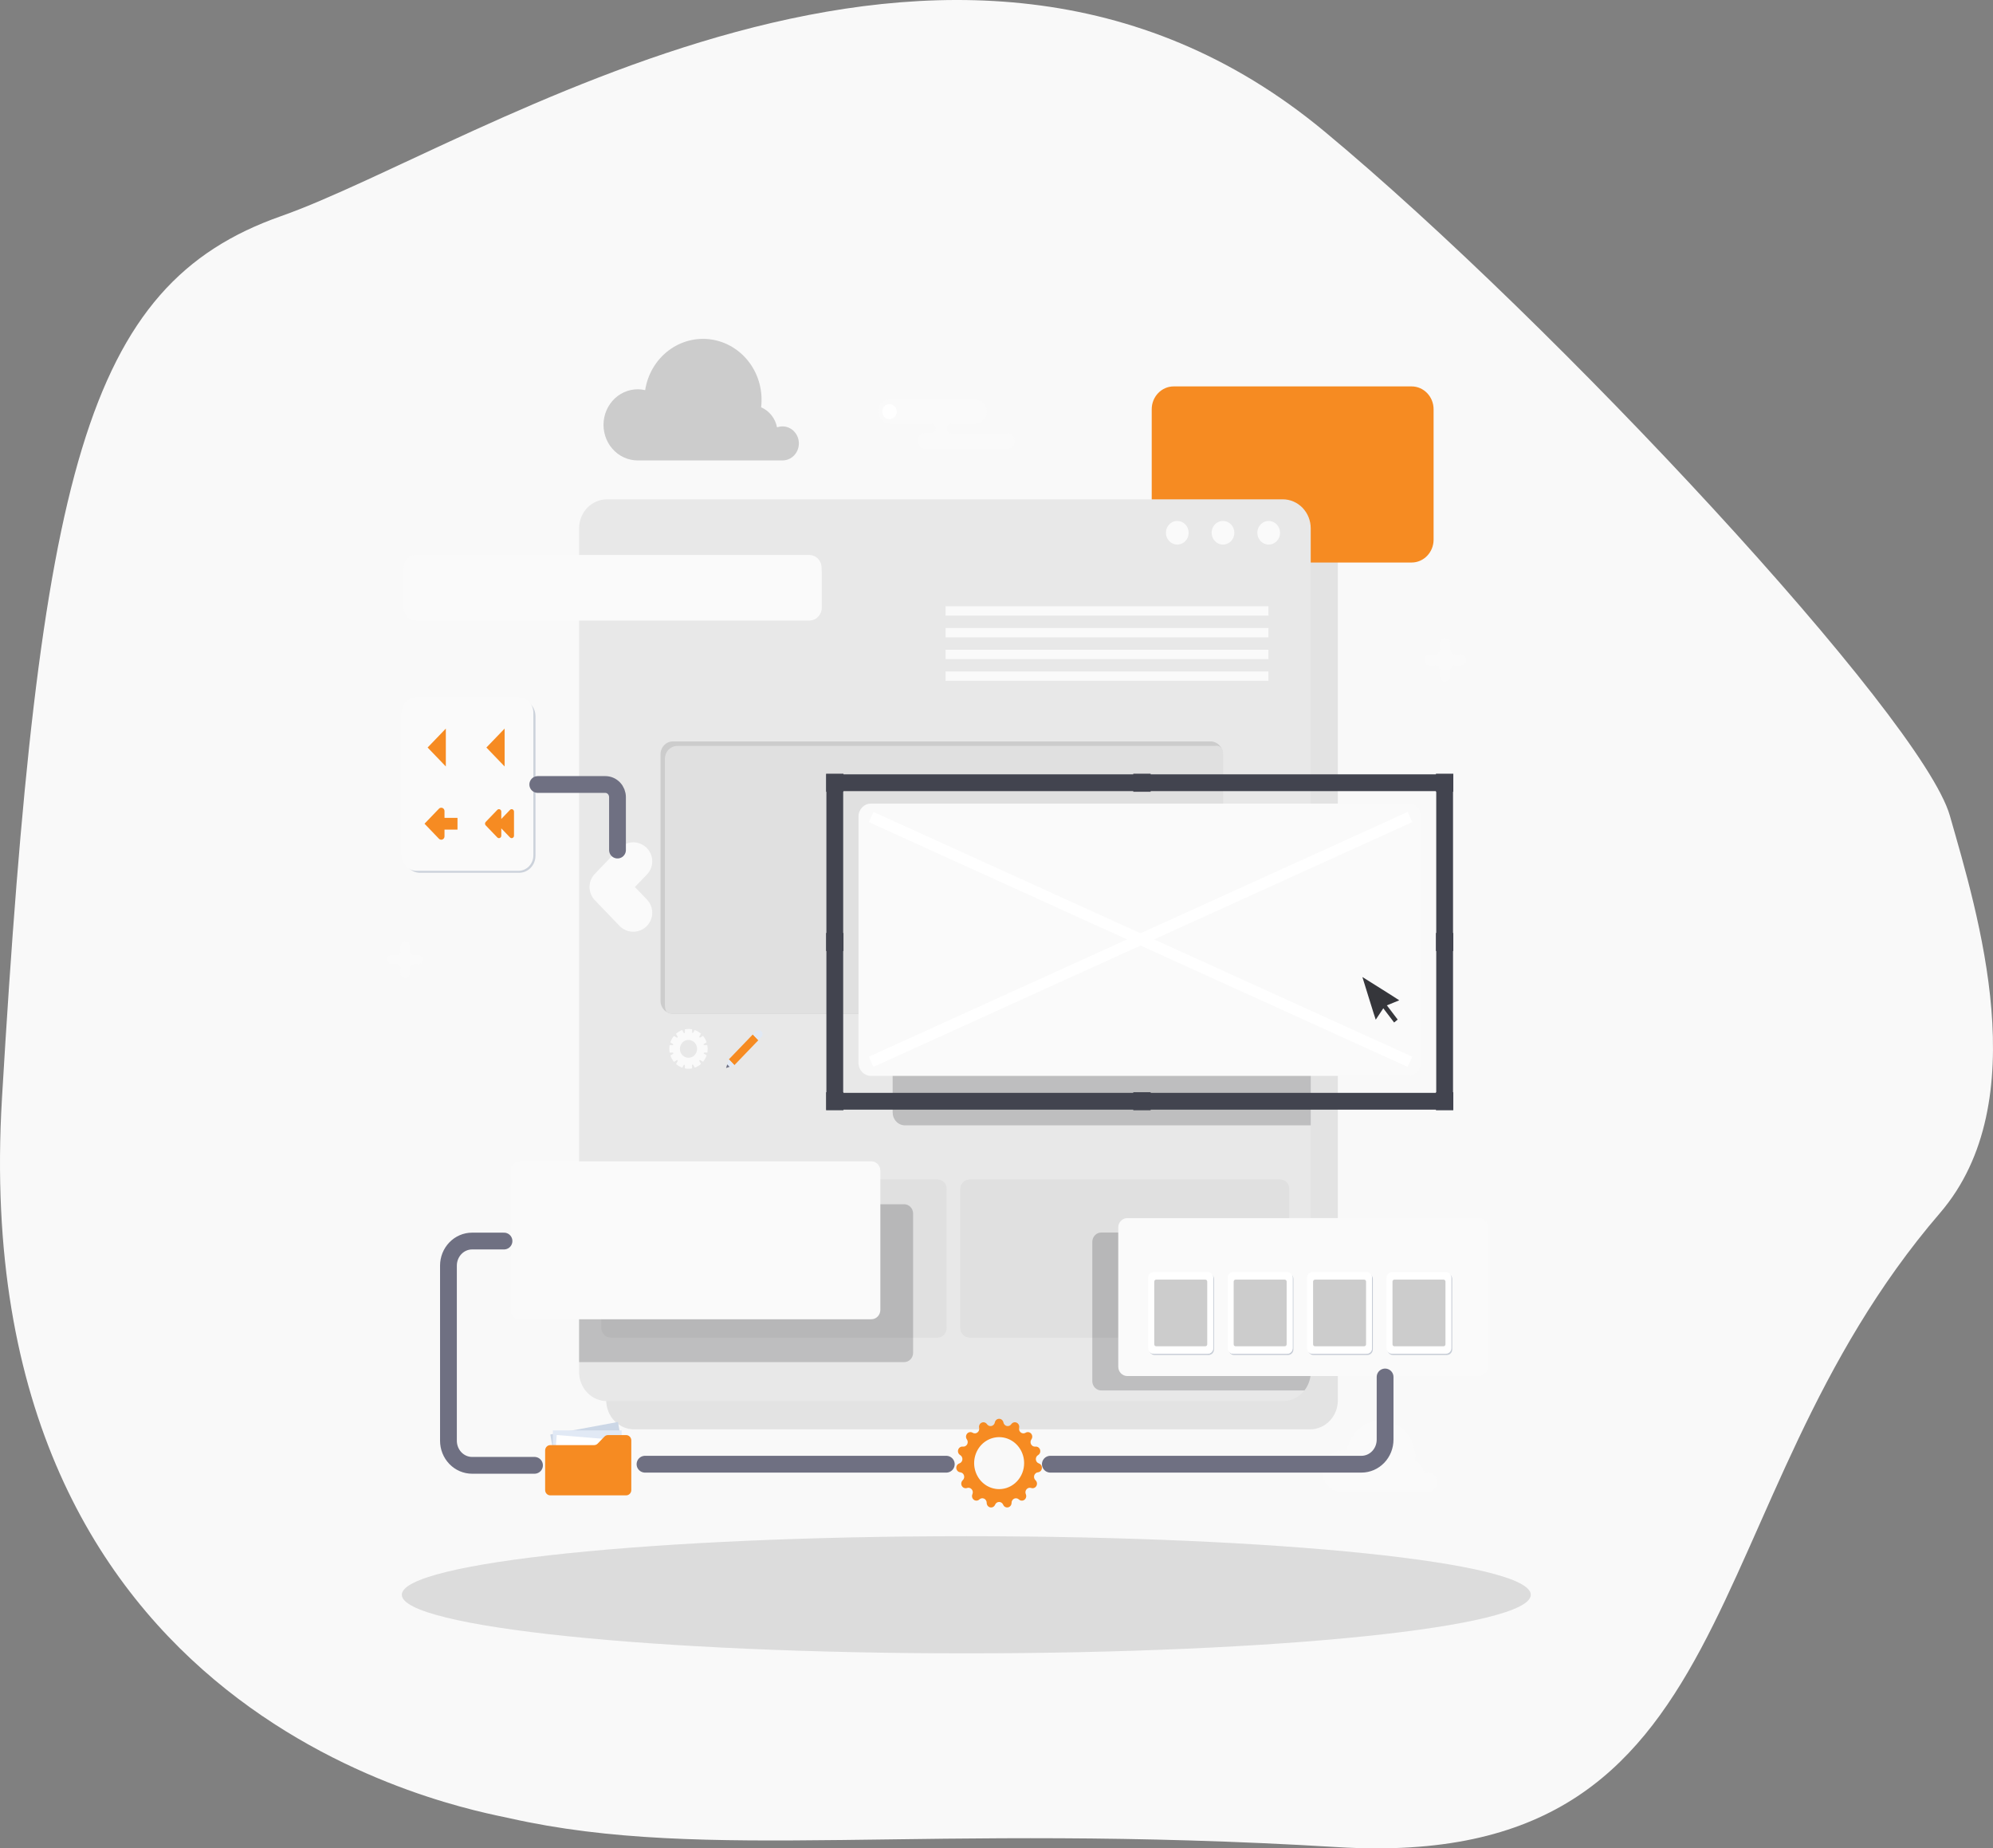 <svg width="179" height="166" viewBox="0 0 179 166" fill="none" xmlns="http://www.w3.org/2000/svg">
<rect x="0" y="0" width="179" height="166" fill="#808080" stroke="none"/>
<path fill-rule="evenodd" clip-rule="evenodd" d="M45.767 163.295C42.008 162.449 -3.149 154.833 0.175 98.662C3.499 42.491 7.671 25.599 25.228 19.417C42.784 13.236 85.461 -16.007 118.95 11.8C139.648 28.984 172.622 64.466 175.126 73.258C177.63 82.049 182.86 98.919 174.235 108.945C151.656 135.19 157.547 168.153 120.132 165.89C82.717 163.626 63.638 167.316 45.766 163.295" fill="#F9F9F9"/>
<path opacity="0.49" d="M120.159 49.988V125.762C120.159 126.104 120.095 126.443 119.969 126.76C119.843 127.076 119.659 127.363 119.426 127.606C119.193 127.848 118.917 128.04 118.613 128.171C118.309 128.302 117.983 128.37 117.654 128.37H56.953C56.624 128.37 56.298 128.302 55.994 128.171C55.69 128.04 55.414 127.848 55.181 127.606C54.949 127.363 54.764 127.076 54.638 126.76C54.512 126.443 54.448 126.104 54.448 125.762V49.988C54.448 49.645 54.512 49.306 54.638 48.99C54.764 48.674 54.949 48.386 55.181 48.144C55.414 47.902 55.69 47.71 55.994 47.578C56.298 47.447 56.624 47.38 56.953 47.38H117.654C117.983 47.38 118.309 47.447 118.613 47.578C118.917 47.71 119.193 47.902 119.426 48.144C119.658 48.386 119.843 48.674 119.969 48.99C120.095 49.306 120.159 49.645 120.159 49.988V49.988Z" fill="#CCCCCC"/>
<path d="M126.781 34.703H105.417C104.326 34.703 103.441 35.623 103.441 36.758V48.465C103.441 49.6 104.326 50.52 105.417 50.52H126.781C127.872 50.52 128.757 49.6 128.757 48.465V36.758C128.757 35.623 127.872 34.703 126.781 34.703Z" fill="#F68B22"/>
<path d="M117.722 47.453V123.227C117.722 123.569 117.658 123.908 117.532 124.225C117.406 124.541 117.222 124.829 116.989 125.071C116.756 125.313 116.48 125.505 116.176 125.636C115.872 125.768 115.546 125.835 115.217 125.835H54.516C54.187 125.835 53.861 125.767 53.557 125.636C53.253 125.505 52.977 125.313 52.744 125.071C52.511 124.829 52.327 124.541 52.201 124.225C52.075 123.908 52.011 123.569 52.011 123.227V47.453C52.011 47.111 52.075 46.772 52.201 46.455C52.327 46.139 52.511 45.851 52.744 45.609C52.977 45.367 53.253 45.175 53.557 45.044C53.861 44.912 54.187 44.845 54.516 44.844H115.217C115.546 44.845 115.872 44.912 116.176 45.044C116.48 45.175 116.756 45.367 116.989 45.609C117.221 45.851 117.406 46.139 117.532 46.455C117.658 46.772 117.722 47.111 117.722 47.453V47.453Z" fill="#E8E8E8"/>
<path d="M109.838 67.743V89.888C109.838 90.039 109.809 90.19 109.753 90.33C109.697 90.47 109.615 90.598 109.512 90.705C109.409 90.812 109.287 90.898 109.152 90.956C109.017 91.014 108.872 91.044 108.726 91.043H60.437C60.142 91.043 59.859 90.921 59.651 90.705C59.443 90.488 59.325 90.194 59.325 89.888V67.743C59.325 67.591 59.354 67.44 59.41 67.3C59.465 67.16 59.547 67.032 59.651 66.925C59.754 66.818 59.876 66.733 60.011 66.674C60.146 66.616 60.291 66.587 60.437 66.587H108.726C108.919 66.586 109.11 66.639 109.278 66.739C109.446 66.839 109.586 66.983 109.684 67.157C109.785 67.334 109.838 67.536 109.838 67.743V67.743Z" fill="#CCCCCC"/>
<path d="M109.838 67.743V89.888C109.838 90.039 109.809 90.19 109.753 90.33C109.698 90.47 109.616 90.598 109.512 90.705C109.409 90.812 109.287 90.898 109.152 90.956C109.017 91.014 108.872 91.044 108.726 91.043H60.437C60.239 91.044 60.044 90.989 59.874 90.884C59.771 90.706 59.717 90.503 59.718 90.296V68.151C59.718 67.844 59.834 67.551 60.042 67.334C60.25 67.117 60.532 66.995 60.827 66.995H109.118C109.218 66.968 109.322 66.969 109.421 66.998C109.52 67.026 109.61 67.08 109.683 67.156C109.755 67.231 109.808 67.325 109.835 67.428C109.862 67.531 109.863 67.639 109.837 67.743H109.838Z" fill="#E0E0E0"/>
<g style="mix-blend-mode:multiply" opacity="0.24">
<path d="M117.722 76.612V101.068H81.286C81.14 101.068 80.996 101.038 80.861 100.98C80.726 100.922 80.603 100.837 80.5 100.73C80.397 100.622 80.315 100.495 80.259 100.355C80.203 100.214 80.175 100.064 80.175 99.912V77.767C80.175 77.615 80.203 77.465 80.259 77.325C80.315 77.184 80.397 77.057 80.5 76.95C80.603 76.842 80.726 76.757 80.861 76.699C80.996 76.641 81.14 76.611 81.286 76.611L117.722 76.612Z" fill="#35363B"/>
</g>
<path d="M85.022 106.77V119.272C85.021 119.494 84.935 119.707 84.784 119.864C84.633 120.021 84.429 120.11 84.216 120.111H54.828C54.722 120.111 54.617 120.09 54.519 120.048C54.422 120.006 54.333 119.944 54.258 119.866C54.183 119.788 54.123 119.695 54.083 119.594C54.042 119.492 54.021 119.383 54.022 119.272V106.77C54.021 106.632 54.053 106.496 54.117 106.375C54.185 106.241 54.288 106.129 54.413 106.05C54.539 105.972 54.682 105.931 54.828 105.931H84.216C84.322 105.931 84.427 105.953 84.524 105.995C84.622 106.037 84.711 106.099 84.786 106.177C84.861 106.255 84.921 106.347 84.961 106.449C85.002 106.551 85.022 106.66 85.022 106.77V106.77Z" fill="#E0E0E0"/>
<path d="M84.818 106.945V119.767C84.818 119.788 84.817 119.809 84.815 119.83C84.74 119.919 84.648 119.99 84.545 120.038C84.441 120.087 84.329 120.112 84.216 120.111H54.828C54.722 120.112 54.617 120.09 54.519 120.048C54.422 120.006 54.333 119.944 54.258 119.866C54.183 119.788 54.123 119.695 54.083 119.594C54.042 119.492 54.021 119.383 54.022 119.272V106.77C54.021 106.632 54.053 106.496 54.117 106.375C54.222 106.304 54.344 106.266 54.47 106.266H84.164C84.338 106.266 84.504 106.337 84.626 106.465C84.749 106.592 84.818 106.765 84.818 106.945Z" fill="#E0E0E0"/>
<g style="mix-blend-mode:multiply" opacity="0.24">
<path d="M82.01 108.991V121.493C82.01 121.603 81.989 121.712 81.949 121.814C81.908 121.916 81.849 122.008 81.774 122.086C81.699 122.164 81.61 122.226 81.512 122.268C81.414 122.31 81.309 122.332 81.203 122.332H52.011V108.152H81.203C81.309 108.152 81.414 108.173 81.512 108.215C81.61 108.258 81.699 108.319 81.774 108.397C81.849 108.475 81.908 108.568 81.949 108.67C81.989 108.771 82.01 108.881 82.01 108.991V108.991Z" fill="#35363B"/>
</g>
<path d="M115.799 106.77V119.272C115.798 119.494 115.712 119.707 115.561 119.864C115.41 120.021 115.206 120.11 114.992 120.111H87.067C86.962 120.111 86.857 120.09 86.759 120.048C86.661 120.006 86.572 119.944 86.497 119.866C86.422 119.788 86.363 119.695 86.322 119.594C86.281 119.492 86.261 119.383 86.261 119.272V106.77C86.26 106.632 86.293 106.496 86.356 106.375C86.425 106.241 86.527 106.129 86.653 106.05C86.778 105.972 86.921 105.931 87.067 105.931H114.992C115.098 105.931 115.203 105.953 115.301 105.995C115.399 106.037 115.488 106.099 115.563 106.177C115.638 106.255 115.697 106.347 115.738 106.449C115.778 106.551 115.799 106.66 115.799 106.77Z" fill="#E0E0E0"/>
<path d="M115.594 106.945V119.767C115.594 119.788 115.594 119.809 115.592 119.83C115.517 119.919 115.425 119.99 115.321 120.038C115.218 120.087 115.105 120.112 114.992 120.111H87.067C86.961 120.112 86.856 120.09 86.758 120.048C86.66 120.006 86.571 119.944 86.496 119.866C86.421 119.788 86.362 119.695 86.322 119.594C86.281 119.492 86.26 119.383 86.26 119.272V106.77C86.26 106.632 86.292 106.496 86.355 106.375C86.461 106.304 86.583 106.266 86.709 106.266H114.941C115.114 106.266 115.28 106.337 115.403 106.465C115.525 106.592 115.594 106.765 115.594 106.945V106.945Z" fill="#E0E0E0"/>
<g style="mix-blend-mode:multiply" opacity="0.24">
<path d="M117.722 110.692V123.227C117.723 123.827 117.524 124.409 117.159 124.875H98.911C98.805 124.875 98.7 124.853 98.602 124.811C98.504 124.769 98.415 124.707 98.34 124.629C98.265 124.551 98.206 124.459 98.165 124.357C98.125 124.255 98.104 124.146 98.104 124.035V111.533C98.104 111.31 98.189 111.097 98.34 110.939C98.491 110.781 98.697 110.692 98.911 110.692H117.722Z" fill="#35363B"/>
</g>
<path d="M126.508 72.171H78.218C77.605 72.171 77.107 72.688 77.107 73.326V95.471C77.107 96.108 77.605 96.625 78.218 96.625H126.508C127.121 96.625 127.618 96.108 127.618 95.471V73.326C127.618 72.688 127.121 72.171 126.508 72.171Z" fill="#FAFAFA"/>
<path d="M78.244 95.358L126.631 73.378" stroke="white" stroke-miterlimit="10"/>
<path d="M126.631 95.358L78.244 73.378" stroke="white" stroke-miterlimit="10"/>
<path d="M129.749 70.297H74.976V98.902H129.749V70.297Z" stroke="#42444F" stroke-width="1.508" stroke-miterlimit="10" stroke-linecap="round"/>
<path d="M75.756 69.486H74.196V71.108H75.756V69.486Z" fill="#42444F"/>
<path d="M103.344 69.486H101.784V71.108H103.344V69.486Z" fill="#42444F"/>
<path d="M130.528 69.486H128.968V71.108H130.528V69.486Z" fill="#42444F"/>
<path d="M75.756 83.788H74.196V85.411H75.756V83.788Z" fill="#42444F"/>
<path d="M130.528 83.788H128.968V85.411H130.528V83.788Z" fill="#42444F"/>
<path d="M75.756 98.09H74.196V99.713H75.756V98.09Z" fill="#42444F"/>
<path d="M103.344 98.09H101.784V99.713H103.344V98.09Z" fill="#42444F"/>
<path d="M130.528 98.09H128.968V99.713H130.528V98.09Z" fill="#42444F"/>
<path d="M73.792 50.992V54.573C73.792 54.724 73.764 54.874 73.709 55.013C73.653 55.152 73.572 55.279 73.469 55.386C73.367 55.492 73.245 55.577 73.111 55.635C72.977 55.692 72.833 55.722 72.688 55.722H37.349C37.056 55.721 36.775 55.6 36.568 55.385C36.361 55.17 36.245 54.878 36.245 54.573V50.992C36.245 50.687 36.361 50.395 36.568 50.18C36.775 49.964 37.056 49.843 37.349 49.843H72.688C72.833 49.843 72.977 49.873 73.111 49.93C73.245 49.988 73.367 50.073 73.469 50.179C73.572 50.286 73.653 50.413 73.709 50.552C73.764 50.691 73.792 50.841 73.792 50.992V50.992Z" fill="#FAFAFA"/>
<path d="M73.792 51.46V54.572C73.792 54.877 73.675 55.169 73.468 55.384C73.261 55.6 72.98 55.721 72.688 55.721H37.348C37.056 55.721 36.775 55.6 36.568 55.384C36.361 55.169 36.244 54.877 36.244 54.572V51.46C36.244 51.155 36.361 50.863 36.568 50.648C36.775 50.432 37.056 50.311 37.348 50.311H72.688C72.833 50.311 72.976 50.341 73.11 50.398C73.244 50.456 73.366 50.541 73.469 50.647C73.571 50.754 73.653 50.881 73.708 51.02C73.763 51.159 73.792 51.309 73.792 51.46V51.46Z" fill="#FAFAFA"/>
<path d="M46.678 104.3H78.26C78.366 104.3 78.471 104.322 78.569 104.364C78.667 104.406 78.756 104.468 78.831 104.546C78.906 104.624 78.965 104.716 79.006 104.818C79.047 104.92 79.067 105.03 79.067 105.14V117.642C79.067 117.865 78.983 118.078 78.831 118.236C78.68 118.393 78.474 118.482 78.26 118.482H46.678C46.572 118.482 46.467 118.46 46.369 118.418C46.271 118.376 46.182 118.314 46.107 118.236C46.032 118.158 45.972 118.065 45.932 117.963C45.891 117.862 45.871 117.752 45.871 117.642V105.14C45.871 104.917 45.956 104.704 46.107 104.546C46.259 104.389 46.464 104.3 46.678 104.3V104.3Z" fill="#FAFAFA"/>
<path d="M101.243 109.399H132.825C132.931 109.399 133.036 109.421 133.134 109.463C133.232 109.505 133.321 109.567 133.396 109.645C133.471 109.723 133.53 109.816 133.571 109.918C133.612 110.019 133.632 110.129 133.632 110.239V122.741C133.632 122.964 133.547 123.177 133.396 123.335C133.245 123.492 133.039 123.581 132.825 123.581H101.243C101.029 123.581 100.823 123.493 100.672 123.335C100.521 123.178 100.436 122.964 100.436 122.741V110.239C100.436 110.016 100.521 109.803 100.672 109.645C100.823 109.488 101.029 109.399 101.243 109.399V109.399Z" fill="#FAFAFA"/>
<path d="M129.949 114.363H125.092C124.826 114.363 124.609 114.588 124.609 114.865V121.187C124.609 121.465 124.826 121.69 125.092 121.69H129.949C130.216 121.69 130.432 121.465 130.432 121.187V114.865C130.432 114.588 130.216 114.363 129.949 114.363Z" fill="#C6CCD6"/>
<path d="M122.818 114.363H117.961C117.694 114.363 117.478 114.588 117.478 114.865V121.187C117.478 121.465 117.694 121.69 117.961 121.69H122.818C123.084 121.69 123.301 121.465 123.301 121.187V114.865C123.301 114.588 123.084 114.363 122.818 114.363Z" fill="#C6CCD6"/>
<path d="M115.686 114.363H110.829C110.562 114.363 110.346 114.588 110.346 114.865V121.187C110.346 121.465 110.562 121.69 110.829 121.69H115.686C115.953 121.69 116.169 121.465 116.169 121.187V114.865C116.169 114.588 115.953 114.363 115.686 114.363Z" fill="#C6CCD6"/>
<path d="M108.554 114.363H103.697C103.43 114.363 103.214 114.588 103.214 114.865V121.187C103.214 121.465 103.43 121.69 103.697 121.69H108.554C108.821 121.69 109.037 121.465 109.037 121.187V114.865C109.037 114.588 108.821 114.363 108.554 114.363Z" fill="#C6CCD6"/>
<path d="M129.873 114.253H125.016C124.749 114.253 124.533 114.478 124.533 114.756V121.078C124.533 121.355 124.749 121.58 125.016 121.58H129.873C130.14 121.58 130.356 121.355 130.356 121.078V114.756C130.356 114.478 130.14 114.253 129.873 114.253Z" fill="white"/>
<path d="M122.741 114.253H117.884C117.618 114.253 117.401 114.478 117.401 114.756V121.078C117.401 121.355 117.618 121.58 117.884 121.58H122.741C123.008 121.58 123.224 121.355 123.224 121.078V114.756C123.224 114.478 123.008 114.253 122.741 114.253Z" fill="white"/>
<path d="M115.61 114.253H110.753C110.486 114.253 110.27 114.478 110.27 114.756V121.078C110.27 121.355 110.486 121.58 110.753 121.58H115.61C115.876 121.58 116.093 121.355 116.093 121.078V114.756C116.093 114.478 115.876 114.253 115.61 114.253Z" fill="white"/>
<path d="M108.477 114.253H103.62C103.353 114.253 103.137 114.478 103.137 114.756V121.078C103.137 121.355 103.353 121.58 103.62 121.58H108.477C108.744 121.58 108.96 121.355 108.96 121.078V114.756C108.96 114.478 108.744 114.253 108.477 114.253Z" fill="white"/>
<path d="M129.65 114.922H125.239C125.143 114.922 125.065 115.004 125.065 115.104V120.729C125.065 120.83 125.143 120.911 125.239 120.911H129.65C129.746 120.911 129.824 120.83 129.824 120.729V115.104C129.824 115.004 129.746 114.922 129.65 114.922Z" fill="#CCCCCC"/>
<path d="M122.741 114.253H117.884C117.617 114.253 117.401 114.478 117.401 114.756V121.078C117.401 121.355 117.617 121.58 117.884 121.58H122.741C123.008 121.58 123.224 121.355 123.224 121.078V114.756C123.224 114.478 123.008 114.253 122.741 114.253Z" fill="white"/>
<path d="M122.518 114.923H118.107C118.011 114.923 117.933 115.004 117.933 115.104V120.73C117.933 120.83 118.011 120.911 118.107 120.911H122.518C122.614 120.911 122.692 120.83 122.692 120.73V115.104C122.692 115.004 122.614 114.923 122.518 114.923Z" fill="#CCCCCC"/>
<path d="M115.609 114.253H110.752C110.485 114.253 110.269 114.478 110.269 114.756V121.078C110.269 121.355 110.485 121.58 110.752 121.58H115.609C115.876 121.58 116.092 121.355 116.092 121.078V114.756C116.092 114.478 115.876 114.253 115.609 114.253Z" fill="white"/>
<path d="M115.386 114.923H110.975C110.879 114.923 110.801 115.004 110.801 115.104V120.73C110.801 120.83 110.879 120.911 110.975 120.911H115.386C115.482 120.911 115.56 120.83 115.56 120.73V115.104C115.56 115.004 115.482 114.923 115.386 114.923Z" fill="#CCCCCC"/>
<path d="M108.477 114.253H103.62C103.353 114.253 103.137 114.478 103.137 114.756V121.078C103.137 121.355 103.353 121.58 103.62 121.58H108.477C108.744 121.58 108.96 121.355 108.96 121.078V114.756C108.96 114.478 108.744 114.253 108.477 114.253Z" fill="white"/>
<path d="M108.254 114.922H103.843C103.747 114.922 103.669 115.004 103.669 115.104V120.729C103.669 120.83 103.747 120.911 103.843 120.911H108.254C108.35 120.911 108.428 120.83 108.428 120.729V115.104C108.428 115.004 108.35 114.922 108.254 114.922Z" fill="#CCCCCC"/>
<path d="M114.967 47.847C114.967 48.057 114.908 48.262 114.795 48.437C114.683 48.611 114.524 48.747 114.338 48.827C114.151 48.908 113.946 48.929 113.749 48.888C113.551 48.847 113.369 48.746 113.226 48.597C113.084 48.449 112.987 48.26 112.947 48.054C112.908 47.849 112.928 47.635 113.005 47.441C113.083 47.248 113.213 47.082 113.381 46.965C113.549 46.849 113.746 46.787 113.948 46.787C114.218 46.787 114.477 46.898 114.669 47.097C114.86 47.296 114.967 47.566 114.967 47.847V47.847Z" fill="#FAFAFA"/>
<path d="M110.863 47.847C110.863 48.057 110.803 48.262 110.691 48.437C110.579 48.611 110.42 48.747 110.233 48.827C110.047 48.908 109.842 48.929 109.644 48.888C109.446 48.847 109.265 48.746 109.122 48.597C108.979 48.449 108.882 48.26 108.843 48.054C108.803 47.849 108.824 47.635 108.901 47.441C108.978 47.248 109.109 47.082 109.276 46.965C109.444 46.849 109.641 46.787 109.843 46.787C110.113 46.787 110.373 46.898 110.564 47.097C110.755 47.296 110.863 47.566 110.863 47.847V47.847Z" fill="#FAFAFA"/>
<path d="M106.758 47.847C106.758 48.057 106.698 48.262 106.586 48.437C106.474 48.611 106.315 48.747 106.128 48.827C105.942 48.908 105.737 48.929 105.539 48.888C105.341 48.847 105.16 48.746 105.017 48.597C104.874 48.449 104.777 48.26 104.738 48.054C104.699 47.849 104.719 47.635 104.796 47.441C104.873 47.248 105.004 47.082 105.171 46.965C105.339 46.849 105.536 46.787 105.738 46.787C106.009 46.787 106.268 46.898 106.459 47.097C106.65 47.296 106.758 47.566 106.758 47.847V47.847Z" fill="#FAFAFA"/>
<path d="M63.526 94.533C63.567 94.312 63.567 94.084 63.526 93.863H63.246C63.234 93.863 63.222 93.859 63.212 93.851C63.202 93.843 63.195 93.832 63.192 93.82C63.189 93.807 63.19 93.794 63.194 93.782C63.199 93.771 63.208 93.761 63.218 93.755L63.462 93.609C63.39 93.396 63.281 93.199 63.139 93.028L62.883 93.182C62.873 93.188 62.861 93.191 62.849 93.189C62.836 93.188 62.825 93.182 62.816 93.173C62.808 93.164 62.802 93.152 62.801 93.14C62.799 93.127 62.801 93.114 62.807 93.103L62.954 92.837C62.788 92.69 62.598 92.578 62.393 92.505L62.264 92.741C62.258 92.752 62.248 92.76 62.237 92.765C62.226 92.77 62.213 92.771 62.202 92.768C62.19 92.764 62.179 92.757 62.172 92.747C62.164 92.737 62.16 92.725 62.16 92.712V92.441C61.947 92.398 61.728 92.398 61.515 92.441V92.732C61.515 92.745 61.511 92.757 61.504 92.767C61.496 92.778 61.486 92.785 61.474 92.788C61.462 92.791 61.45 92.79 61.438 92.786C61.427 92.781 61.417 92.772 61.411 92.761L61.271 92.507C61.067 92.582 60.877 92.696 60.713 92.844L60.86 93.109C60.866 93.12 60.868 93.133 60.867 93.145C60.865 93.158 60.859 93.17 60.851 93.179C60.842 93.188 60.831 93.194 60.819 93.195C60.807 93.197 60.795 93.195 60.784 93.188L60.528 93.036C60.387 93.208 60.278 93.406 60.208 93.619L60.435 93.754C60.446 93.76 60.454 93.77 60.459 93.781C60.464 93.793 60.465 93.806 60.461 93.819C60.458 93.831 60.451 93.842 60.442 93.85C60.432 93.857 60.42 93.862 60.408 93.862H60.147C60.106 94.083 60.106 94.311 60.147 94.532H60.427C60.439 94.532 60.451 94.536 60.461 94.544C60.471 94.552 60.478 94.562 60.481 94.575C60.484 94.587 60.483 94.6 60.479 94.612C60.474 94.624 60.466 94.634 60.455 94.64L60.211 94.786C60.283 94.999 60.392 95.196 60.534 95.366L60.79 95.213C60.8 95.206 60.812 95.204 60.825 95.205C60.837 95.207 60.848 95.213 60.857 95.222C60.865 95.231 60.871 95.242 60.873 95.255C60.874 95.267 60.872 95.28 60.866 95.291L60.72 95.558C60.885 95.705 61.075 95.817 61.28 95.89L61.41 95.654C61.416 95.643 61.425 95.634 61.436 95.629C61.448 95.624 61.46 95.624 61.472 95.627C61.484 95.63 61.494 95.637 61.502 95.647C61.509 95.657 61.513 95.67 61.513 95.683V95.954C61.726 95.996 61.945 95.996 62.158 95.954V95.664C62.158 95.651 62.162 95.638 62.169 95.628C62.177 95.618 62.187 95.611 62.199 95.608C62.211 95.604 62.224 95.605 62.235 95.61C62.246 95.615 62.256 95.624 62.262 95.635L62.402 95.887C62.607 95.813 62.796 95.699 62.96 95.551L62.812 95.285C62.806 95.275 62.804 95.262 62.805 95.249C62.807 95.236 62.812 95.225 62.821 95.216C62.83 95.207 62.841 95.201 62.853 95.199C62.865 95.197 62.877 95.2 62.888 95.206L63.145 95.358C63.285 95.187 63.394 94.989 63.464 94.775L63.237 94.641C63.226 94.635 63.218 94.625 63.213 94.613C63.209 94.601 63.208 94.588 63.211 94.576C63.214 94.564 63.221 94.553 63.231 94.545C63.24 94.537 63.252 94.533 63.264 94.533L63.526 94.533ZM61.887 94.997C61.73 95.008 61.575 94.969 61.441 94.885C61.306 94.801 61.2 94.677 61.135 94.528C61.071 94.38 61.051 94.215 61.079 94.055C61.107 93.894 61.181 93.747 61.292 93.632C61.403 93.516 61.544 93.439 61.699 93.41C61.853 93.381 62.011 93.401 62.154 93.468C62.297 93.535 62.416 93.646 62.497 93.785C62.578 93.925 62.615 94.087 62.605 94.249C62.593 94.443 62.514 94.626 62.382 94.764C62.249 94.902 62.074 94.985 61.887 94.997V94.997Z" fill="#FAFAFA"/>
<path d="M67.612 92.905L65.461 95.142L65.959 95.66L68.11 93.422L67.612 92.905Z" fill="#F68B22"/>
<path d="M68.382 93.138L68.11 93.422L67.613 92.904L67.885 92.621C67.951 92.552 68.041 92.514 68.134 92.514C68.228 92.514 68.317 92.552 68.383 92.621C68.449 92.69 68.486 92.783 68.486 92.88C68.486 92.977 68.448 93.07 68.382 93.138V93.138Z" fill="#E1E9F5"/>
<path d="M65.461 95.142L65.959 95.66L65.524 95.812L65.21 95.921L65.316 95.595L65.461 95.142Z" fill="#E1E9F5"/>
<path d="M65.316 95.594L65.524 95.811L65.21 95.92L65.316 95.594Z" fill="#6F7082"/>
<path d="M56.874 81.972L54.655 79.663L56.874 77.355" stroke="#FAFAFA" stroke-width="3.414" stroke-linecap="round" stroke-linejoin="round"/>
<path d="M46.624 62.794H37.729C36.917 62.794 36.259 63.478 36.259 64.322V76.856C36.259 77.7 36.917 78.385 37.729 78.385H46.624C47.436 78.385 48.094 77.7 48.094 76.856V64.322C48.094 63.478 47.436 62.794 46.624 62.794Z" fill="#CCD2DB"/>
<path d="M46.57 62.616H37.401C36.665 62.616 36.068 63.237 36.068 64.003V76.821C36.068 77.587 36.665 78.207 37.401 78.207H46.57C47.306 78.207 47.903 77.587 47.903 76.821V64.003C47.903 63.237 47.306 62.616 46.57 62.616Z" fill="#FAFAFA"/>
<path d="M48.3 70.456H54.367C54.657 70.456 54.935 70.576 55.14 70.79C55.345 71.003 55.46 71.292 55.46 71.594V76.344" stroke="#6F7082" stroke-width="1.508" stroke-miterlimit="10" stroke-linecap="round"/>
<path d="M40.042 68.837L38.406 67.135L40.042 65.434" fill="#F68B22"/>
<path d="M43.685 67.135L45.322 68.837V65.434L43.685 67.135Z" fill="#F68B22"/>
<path d="M45.806 72.736L45.023 73.55V72.89C45.023 72.847 45.01 72.804 44.987 72.769C44.964 72.733 44.931 72.704 44.893 72.688C44.855 72.671 44.812 72.667 44.772 72.676C44.731 72.684 44.693 72.705 44.664 72.736L43.622 73.818C43.583 73.859 43.561 73.914 43.561 73.972C43.561 74.03 43.583 74.085 43.622 74.126L44.664 75.21C44.693 75.24 44.731 75.261 44.771 75.27C44.812 75.278 44.854 75.274 44.893 75.257C44.931 75.241 44.964 75.213 44.987 75.177C45.01 75.141 45.022 75.099 45.023 75.055V74.395L45.806 75.21C45.836 75.24 45.873 75.261 45.914 75.27C45.954 75.278 45.996 75.274 46.035 75.257C46.073 75.241 46.106 75.213 46.129 75.177C46.152 75.141 46.165 75.099 46.165 75.055V72.89C46.165 72.847 46.152 72.804 46.129 72.769C46.106 72.733 46.073 72.704 46.035 72.688C45.997 72.671 45.954 72.667 45.914 72.676C45.873 72.684 45.835 72.705 45.806 72.736V72.736Z" fill="#F68B22"/>
<path d="M39.923 73.45V72.845C39.924 72.785 39.907 72.726 39.875 72.675C39.843 72.625 39.797 72.586 39.743 72.563C39.689 72.54 39.63 72.534 39.573 72.546C39.516 72.558 39.464 72.587 39.423 72.63L38.127 73.978L39.423 75.326C39.464 75.369 39.516 75.398 39.573 75.41C39.63 75.422 39.689 75.416 39.743 75.393C39.797 75.37 39.843 75.331 39.875 75.281C39.907 75.23 39.924 75.171 39.923 75.111V74.505H41.09V73.45H39.923Z" fill="#F68B22"/>
<path d="M113.926 54.45H84.923V55.287H113.926V54.45Z" fill="#FAFAFA"/>
<path d="M113.926 56.402H84.923V57.238H113.926V56.402Z" fill="#FAFAFA"/>
<path d="M113.926 58.353H84.923V59.19H113.926V58.353Z" fill="#FAFAFA"/>
<path d="M113.926 60.304H84.923V61.141H113.926V60.304Z" fill="#FAFAFA"/>
<path d="M125.673 89.838C125.688 89.826 122.361 87.745 122.361 87.745C122.361 87.745 123.547 91.59 123.561 91.578C123.576 91.565 124.24 90.555 124.24 90.555L125.212 91.831L125.532 91.567L124.561 90.291C124.561 90.291 125.658 89.85 125.673 89.838Z" fill="#35363B"/>
<path d="M45.266 111.458H42.4C41.837 111.458 41.297 111.691 40.899 112.105C40.501 112.519 40.277 113.08 40.277 113.666V129.393C40.277 129.979 40.501 130.54 40.899 130.954C41.297 131.368 41.837 131.601 42.4 131.601H48.006" stroke="#6F7082" stroke-width="1.508" stroke-miterlimit="10" stroke-linecap="round"/>
<path d="M128.218 132.221C128.12 132.22 128.023 132.238 127.93 132.271C127.885 132.037 127.784 131.817 127.637 131.633C127.491 131.448 127.303 131.304 127.09 131.213C127.193 130.375 126.974 129.529 126.482 128.857C125.99 128.185 125.263 127.742 124.459 127.622C123.655 127.503 122.839 127.718 122.186 128.22C121.533 128.722 121.096 129.472 120.97 130.306C120.722 130.249 120.466 130.246 120.217 130.299C119.968 130.351 119.733 130.458 119.526 130.611C119.32 130.765 119.147 130.962 119.019 131.19C118.89 131.418 118.81 131.671 118.782 131.933C118.754 132.196 118.78 132.461 118.857 132.713C118.935 132.964 119.063 133.196 119.232 133.392C119.401 133.589 119.609 133.746 119.841 133.854C120.072 133.961 120.323 134.017 120.577 134.017H128.218C128.447 134.017 128.666 133.922 128.829 133.754C128.991 133.585 129.082 133.356 129.082 133.118C129.082 132.88 128.991 132.651 128.829 132.483C128.666 132.314 128.447 132.219 128.218 132.219V132.221Z" fill="#FAFAFA"/>
<path d="M94.336 131.5H122.278C122.841 131.5 123.381 131.267 123.779 130.853C124.178 130.439 124.401 129.877 124.401 129.291V123.666" stroke="#6F7082" stroke-width="1.508" stroke-miterlimit="10" stroke-linecap="round"/>
<path d="M57.931 131.5H84.99" stroke="#6F7082" stroke-width="1.508" stroke-miterlimit="10" stroke-linecap="round"/>
<path d="M55.506 127.705L49.426 128.834L49.876 131.452L55.956 130.323L55.506 127.705Z" fill="#CCD7E6"/>
<path d="M55.832 128.465H49.656V131.125H55.832V128.465Z" fill="#E1E9F5"/>
<path d="M55.756 129.352L50.001 128.878L49.828 131.149L55.583 131.623L55.756 129.352Z" fill="white"/>
<path d="M54.282 129.026L53.686 129.645C53.644 129.689 53.593 129.724 53.537 129.748C53.481 129.773 53.421 129.785 53.361 129.785H49.421C49.299 129.785 49.182 129.835 49.096 129.925C49.009 130.015 48.961 130.137 48.961 130.264V133.819C48.961 133.946 49.009 134.068 49.096 134.158C49.182 134.248 49.299 134.298 49.421 134.298H56.239C56.361 134.298 56.479 134.248 56.565 134.158C56.651 134.068 56.7 133.946 56.7 133.819V129.364C56.7 129.237 56.651 129.115 56.565 129.026C56.479 128.936 56.361 128.885 56.239 128.885H54.606C54.484 128.885 54.368 128.936 54.282 129.026V129.026Z" fill="#F68B22"/>
<path d="M37.581 85.776H37.187C37.082 85.776 36.981 85.733 36.907 85.655C36.833 85.578 36.791 85.473 36.791 85.364V84.954C36.793 84.856 36.762 84.761 36.705 84.684C36.647 84.606 36.566 84.552 36.474 84.53C36.416 84.518 36.357 84.519 36.299 84.534C36.242 84.549 36.188 84.576 36.143 84.615C36.097 84.654 36.06 84.703 36.035 84.758C36.009 84.814 35.996 84.874 35.996 84.936V85.364C35.996 85.473 35.954 85.578 35.88 85.655C35.806 85.732 35.705 85.776 35.6 85.776H35.206C35.112 85.774 35.02 85.805 34.946 85.865C34.871 85.925 34.819 86.01 34.798 86.105C34.786 86.165 34.788 86.228 34.802 86.287C34.816 86.347 34.843 86.402 34.88 86.45C34.917 86.497 34.964 86.536 35.017 86.562C35.071 86.589 35.129 86.602 35.188 86.603H35.6C35.652 86.603 35.704 86.613 35.752 86.634C35.8 86.655 35.843 86.685 35.88 86.723C35.917 86.761 35.946 86.807 35.966 86.857C35.986 86.907 35.996 86.96 35.996 87.014V87.425C35.994 87.522 36.025 87.618 36.082 87.695C36.14 87.772 36.221 87.826 36.313 87.849C36.371 87.861 36.43 87.859 36.488 87.845C36.545 87.83 36.598 87.802 36.644 87.763C36.69 87.725 36.727 87.676 36.752 87.62C36.778 87.565 36.791 87.504 36.791 87.443V87.014C36.791 86.96 36.801 86.907 36.821 86.857C36.841 86.807 36.87 86.761 36.907 86.723C36.944 86.685 36.987 86.655 37.035 86.634C37.083 86.613 37.135 86.603 37.187 86.603H37.599C37.658 86.602 37.716 86.588 37.769 86.562C37.822 86.536 37.87 86.497 37.907 86.45C37.944 86.402 37.971 86.347 37.985 86.287C37.999 86.228 38 86.165 37.989 86.105C37.967 86.01 37.915 85.926 37.841 85.866C37.767 85.806 37.675 85.774 37.581 85.776V85.776Z" fill="#FAFAFA"/>
<path d="M131.191 58.776H130.728C130.605 58.776 130.488 58.726 130.401 58.635C130.314 58.545 130.265 58.422 130.265 58.295V57.813C130.267 57.699 130.231 57.587 130.164 57.496C130.096 57.406 130 57.342 129.893 57.317C129.825 57.302 129.755 57.304 129.688 57.321C129.621 57.338 129.558 57.371 129.504 57.416C129.451 57.462 129.407 57.519 129.378 57.584C129.348 57.649 129.332 57.72 129.332 57.792V58.294C129.332 58.422 129.283 58.544 129.197 58.635C129.11 58.725 128.992 58.776 128.869 58.776H128.406C128.296 58.774 128.188 58.811 128.101 58.882C128.014 58.952 127.953 59.051 127.928 59.163C127.915 59.234 127.916 59.307 127.933 59.377C127.949 59.446 127.98 59.511 128.024 59.567C128.068 59.623 128.123 59.668 128.186 59.699C128.248 59.73 128.316 59.746 128.386 59.746H128.869C128.991 59.746 129.109 59.797 129.196 59.887C129.283 59.978 129.332 60.1 129.332 60.228V60.71C129.33 60.824 129.365 60.936 129.433 61.027C129.501 61.117 129.597 61.181 129.704 61.206C129.772 61.221 129.842 61.219 129.909 61.202C129.976 61.185 130.039 61.152 130.093 61.107C130.146 61.061 130.19 61.004 130.219 60.939C130.249 60.874 130.265 60.803 130.265 60.731V60.228C130.265 60.101 130.314 59.978 130.4 59.888C130.487 59.797 130.605 59.747 130.728 59.747H131.211C131.28 59.747 131.348 59.73 131.411 59.7C131.473 59.669 131.528 59.624 131.572 59.568C131.616 59.512 131.647 59.447 131.664 59.377C131.68 59.307 131.682 59.234 131.668 59.164C131.643 59.052 131.582 58.953 131.496 58.882C131.409 58.812 131.301 58.775 131.191 58.776Z" fill="#FAFAFA"/>
<path d="M70.279 38.294C70.112 38.294 69.947 38.324 69.79 38.382C69.712 37.983 69.541 37.61 69.292 37.295C69.042 36.981 68.722 36.736 68.36 36.58C68.53 35.157 68.156 33.721 67.319 32.582C66.481 31.442 65.247 30.691 63.882 30.488C62.516 30.286 61.129 30.65 60.019 31.5C58.909 32.351 58.165 33.622 57.946 35.038C57.524 34.94 57.088 34.935 56.664 35.025C56.241 35.114 55.841 35.296 55.489 35.557C55.138 35.818 54.843 36.154 54.625 36.541C54.407 36.929 54.269 37.36 54.222 37.807C54.175 38.254 54.219 38.705 54.351 39.133C54.483 39.561 54.7 39.955 54.988 40.29C55.276 40.624 55.629 40.892 56.024 41.075C56.418 41.258 56.846 41.353 57.278 41.352H70.279C70.669 41.352 71.043 41.191 71.319 40.904C71.595 40.618 71.75 40.229 71.75 39.823C71.75 39.417 71.595 39.029 71.319 38.742C71.043 38.455 70.669 38.294 70.279 38.294V38.294Z" fill="#CCCCCC"/>
<path d="M93.308 131.43C93.235 131.406 93.17 131.36 93.122 131.299C93.073 131.237 93.043 131.162 93.035 131.082C93.027 131.003 93.042 130.923 93.077 130.852C93.112 130.781 93.166 130.723 93.233 130.683V130.683C93.312 130.637 93.373 130.564 93.406 130.476C93.439 130.388 93.441 130.291 93.413 130.201C93.385 130.111 93.328 130.034 93.252 129.983C93.176 129.932 93.085 129.91 92.995 129.921C92.918 129.93 92.841 129.915 92.773 129.88C92.704 129.844 92.647 129.788 92.609 129.719C92.571 129.65 92.553 129.57 92.557 129.491C92.561 129.411 92.588 129.335 92.633 129.271C92.688 129.195 92.715 129.102 92.711 129.007C92.707 128.913 92.671 128.823 92.611 128.753C92.55 128.683 92.468 128.636 92.378 128.622C92.288 128.607 92.197 128.625 92.118 128.673C92.052 128.714 91.976 128.734 91.899 128.73C91.823 128.727 91.749 128.7 91.686 128.653C91.624 128.606 91.576 128.541 91.549 128.466C91.522 128.392 91.516 128.31 91.533 128.232C91.553 128.14 91.542 128.044 91.501 127.959C91.46 127.875 91.392 127.808 91.309 127.769C91.227 127.731 91.133 127.723 91.046 127.748C90.958 127.773 90.882 127.829 90.829 127.906C90.784 127.971 90.723 128.021 90.651 128.05C90.58 128.079 90.501 128.086 90.426 128.069C90.351 128.053 90.282 128.014 90.228 127.957C90.174 127.9 90.137 127.828 90.122 127.75V127.75C90.104 127.657 90.056 127.574 89.986 127.514C89.915 127.454 89.827 127.422 89.737 127.422C89.646 127.422 89.558 127.454 89.487 127.514C89.417 127.574 89.369 127.657 89.351 127.75C89.336 127.828 89.299 127.9 89.245 127.957C89.191 128.014 89.122 128.053 89.047 128.069C88.972 128.086 88.893 128.079 88.822 128.05C88.75 128.021 88.689 127.971 88.644 127.906V127.906C88.591 127.829 88.515 127.773 88.427 127.749C88.34 127.724 88.246 127.731 88.163 127.77C88.081 127.808 88.013 127.875 87.972 127.959C87.931 128.044 87.92 128.14 87.939 128.232V128.232C87.956 128.31 87.951 128.392 87.924 128.466C87.896 128.541 87.849 128.606 87.786 128.653C87.724 128.7 87.65 128.727 87.573 128.73C87.497 128.734 87.421 128.714 87.354 128.673C87.276 128.626 87.185 128.607 87.095 128.622C87.005 128.636 86.923 128.682 86.862 128.752C86.802 128.823 86.766 128.912 86.762 129.007C86.757 129.101 86.785 129.194 86.838 129.27V129.27C86.884 129.334 86.911 129.41 86.915 129.49C86.919 129.569 86.901 129.649 86.863 129.718C86.825 129.787 86.768 129.843 86.699 129.879C86.631 129.914 86.554 129.929 86.478 129.92V129.92C86.387 129.909 86.296 129.931 86.22 129.982C86.144 130.033 86.086 130.11 86.058 130.2C86.03 130.29 86.033 130.387 86.066 130.475C86.099 130.563 86.16 130.636 86.239 130.682C86.306 130.722 86.36 130.78 86.395 130.851C86.43 130.922 86.445 131.002 86.437 131.082C86.429 131.161 86.399 131.236 86.35 131.298C86.302 131.359 86.237 131.405 86.163 131.429V131.429C86.077 131.457 86.002 131.516 85.953 131.595C85.903 131.674 85.881 131.768 85.89 131.862C85.9 131.956 85.94 132.044 86.005 132.11C86.069 132.177 86.154 132.218 86.244 132.227C86.32 132.235 86.393 132.265 86.453 132.315C86.513 132.365 86.557 132.432 86.581 132.508C86.605 132.584 86.606 132.665 86.586 132.742C86.566 132.819 86.525 132.888 86.467 132.941C86.399 133.003 86.354 133.088 86.34 133.182C86.325 133.275 86.342 133.37 86.387 133.452C86.433 133.534 86.504 133.597 86.589 133.63C86.674 133.664 86.767 133.666 86.853 133.636V133.636C86.926 133.61 87.004 133.608 87.078 133.628C87.152 133.648 87.219 133.691 87.27 133.75C87.322 133.809 87.355 133.883 87.367 133.961C87.378 134.04 87.368 134.121 87.336 134.193V134.193C87.298 134.279 87.291 134.376 87.314 134.467C87.337 134.558 87.39 134.638 87.463 134.694C87.536 134.749 87.626 134.777 87.716 134.771C87.807 134.766 87.893 134.728 87.96 134.665V134.665C88.016 134.611 88.087 134.576 88.162 134.563C88.238 134.55 88.315 134.56 88.385 134.592C88.455 134.625 88.515 134.678 88.556 134.744C88.598 134.811 88.62 134.889 88.619 134.969V134.969C88.618 135.064 88.648 135.157 88.705 135.231C88.762 135.305 88.842 135.357 88.931 135.377C89.02 135.396 89.114 135.383 89.195 135.339C89.276 135.295 89.339 135.223 89.375 135.136C89.406 135.063 89.456 135 89.52 134.957C89.584 134.913 89.659 134.89 89.736 134.89C89.812 134.89 89.888 134.913 89.952 134.957C90.016 135 90.066 135.063 90.097 135.136C90.132 135.223 90.196 135.295 90.277 135.338C90.358 135.382 90.451 135.395 90.54 135.375C90.63 135.356 90.71 135.304 90.766 135.23C90.823 135.156 90.854 135.064 90.852 134.969V134.969C90.852 134.89 90.874 134.812 90.916 134.745C90.957 134.679 91.016 134.626 91.086 134.594C91.156 134.562 91.233 134.551 91.308 134.564C91.384 134.576 91.454 134.612 91.51 134.665V134.665C91.577 134.729 91.663 134.767 91.754 134.772C91.845 134.778 91.934 134.75 92.008 134.695C92.081 134.639 92.134 134.559 92.157 134.467C92.18 134.376 92.172 134.279 92.134 134.193V134.193C92.103 134.121 92.092 134.04 92.103 133.961C92.115 133.882 92.149 133.809 92.2 133.75C92.251 133.69 92.318 133.648 92.392 133.628C92.466 133.608 92.545 133.61 92.618 133.636V133.636C92.704 133.666 92.797 133.664 92.882 133.63C92.966 133.597 93.038 133.534 93.083 133.452C93.128 133.37 93.145 133.275 93.131 133.182C93.116 133.088 93.071 133.003 93.003 132.941V132.941C92.946 132.888 92.904 132.819 92.884 132.742C92.864 132.665 92.866 132.584 92.889 132.508C92.913 132.432 92.958 132.365 93.017 132.315C93.077 132.265 93.15 132.235 93.226 132.227C93.316 132.218 93.4 132.176 93.465 132.11C93.529 132.044 93.569 131.957 93.579 131.863C93.588 131.77 93.567 131.676 93.517 131.597C93.468 131.518 93.394 131.459 93.308 131.43V131.43ZM89.737 133.738C89.293 133.738 88.859 133.601 88.49 133.345C88.121 133.088 87.834 132.724 87.664 132.297C87.494 131.871 87.449 131.401 87.536 130.949C87.623 130.496 87.836 130.08 88.15 129.753C88.464 129.427 88.864 129.205 89.299 129.115C89.735 129.025 90.186 129.071 90.596 129.247C91.006 129.424 91.357 129.723 91.603 130.107C91.85 130.491 91.981 130.942 91.981 131.404C91.982 131.71 91.924 132.014 91.811 132.297C91.698 132.58 91.533 132.838 91.324 133.054C91.116 133.271 90.868 133.443 90.596 133.56C90.324 133.678 90.032 133.738 89.737 133.738V133.738Z" fill="#F68B22"/>
<path d="M78.862 36.968C78.862 37.111 78.889 37.252 78.942 37.384C78.994 37.515 79.071 37.635 79.168 37.736C79.265 37.836 79.38 37.916 79.506 37.971C79.633 38.025 79.769 38.053 79.906 38.053H83.67C83.775 38.053 83.875 38.097 83.949 38.174C84.023 38.25 84.064 38.355 84.064 38.463V38.463C84.064 38.572 84.023 38.676 83.949 38.753C83.875 38.83 83.775 38.873 83.67 38.873H83.115C82.935 38.873 82.762 38.948 82.634 39.081C82.507 39.213 82.435 39.393 82.435 39.581V39.619C82.435 39.806 82.507 39.986 82.634 40.119C82.762 40.252 82.935 40.326 83.115 40.326H90.445C90.626 40.326 90.799 40.252 90.926 40.119C91.054 39.986 91.126 39.806 91.126 39.619V39.619C91.126 39.431 91.054 39.251 90.926 39.118C90.799 38.985 90.626 38.911 90.445 38.911H85.447C85.395 38.911 85.344 38.9 85.296 38.88C85.248 38.859 85.205 38.829 85.168 38.791C85.132 38.753 85.103 38.708 85.083 38.658C85.063 38.608 85.053 38.555 85.053 38.501V38.463C85.053 38.355 85.094 38.25 85.168 38.174C85.242 38.097 85.342 38.053 85.447 38.053H87.569C87.706 38.053 87.842 38.025 87.969 37.971C88.095 37.916 88.21 37.836 88.307 37.736C88.404 37.635 88.481 37.515 88.533 37.384C88.586 37.252 88.613 37.111 88.613 36.968V36.968C88.613 36.681 88.503 36.404 88.307 36.201C88.111 35.998 87.846 35.883 87.569 35.883H79.906C79.769 35.883 79.633 35.911 79.507 35.966C79.38 36.02 79.265 36.1 79.168 36.201C79.071 36.302 78.994 36.421 78.942 36.553C78.889 36.685 78.862 36.826 78.862 36.968V36.968Z" fill="#FAFAFA"/>
<path d="M80.538 36.968C80.538 37.102 80.5 37.232 80.428 37.344C80.357 37.455 80.255 37.541 80.137 37.593C80.018 37.644 79.887 37.657 79.761 37.631C79.635 37.605 79.519 37.541 79.429 37.446C79.338 37.352 79.276 37.231 79.251 37.1C79.226 36.969 79.239 36.833 79.288 36.709C79.337 36.586 79.42 36.48 79.527 36.406C79.634 36.332 79.76 36.292 79.888 36.292C80.06 36.292 80.226 36.364 80.348 36.49C80.469 36.617 80.538 36.789 80.538 36.968Z" fill="white"/>
<path d="M86.789 148.486C114.789 148.486 137.487 146.131 137.487 143.226C137.487 140.321 114.789 137.966 86.789 137.966C58.789 137.966 36.09 140.321 36.09 143.226C36.09 146.131 58.789 148.486 86.789 148.486Z" fill="black" fill-opacity="0.12"/>
</svg>
